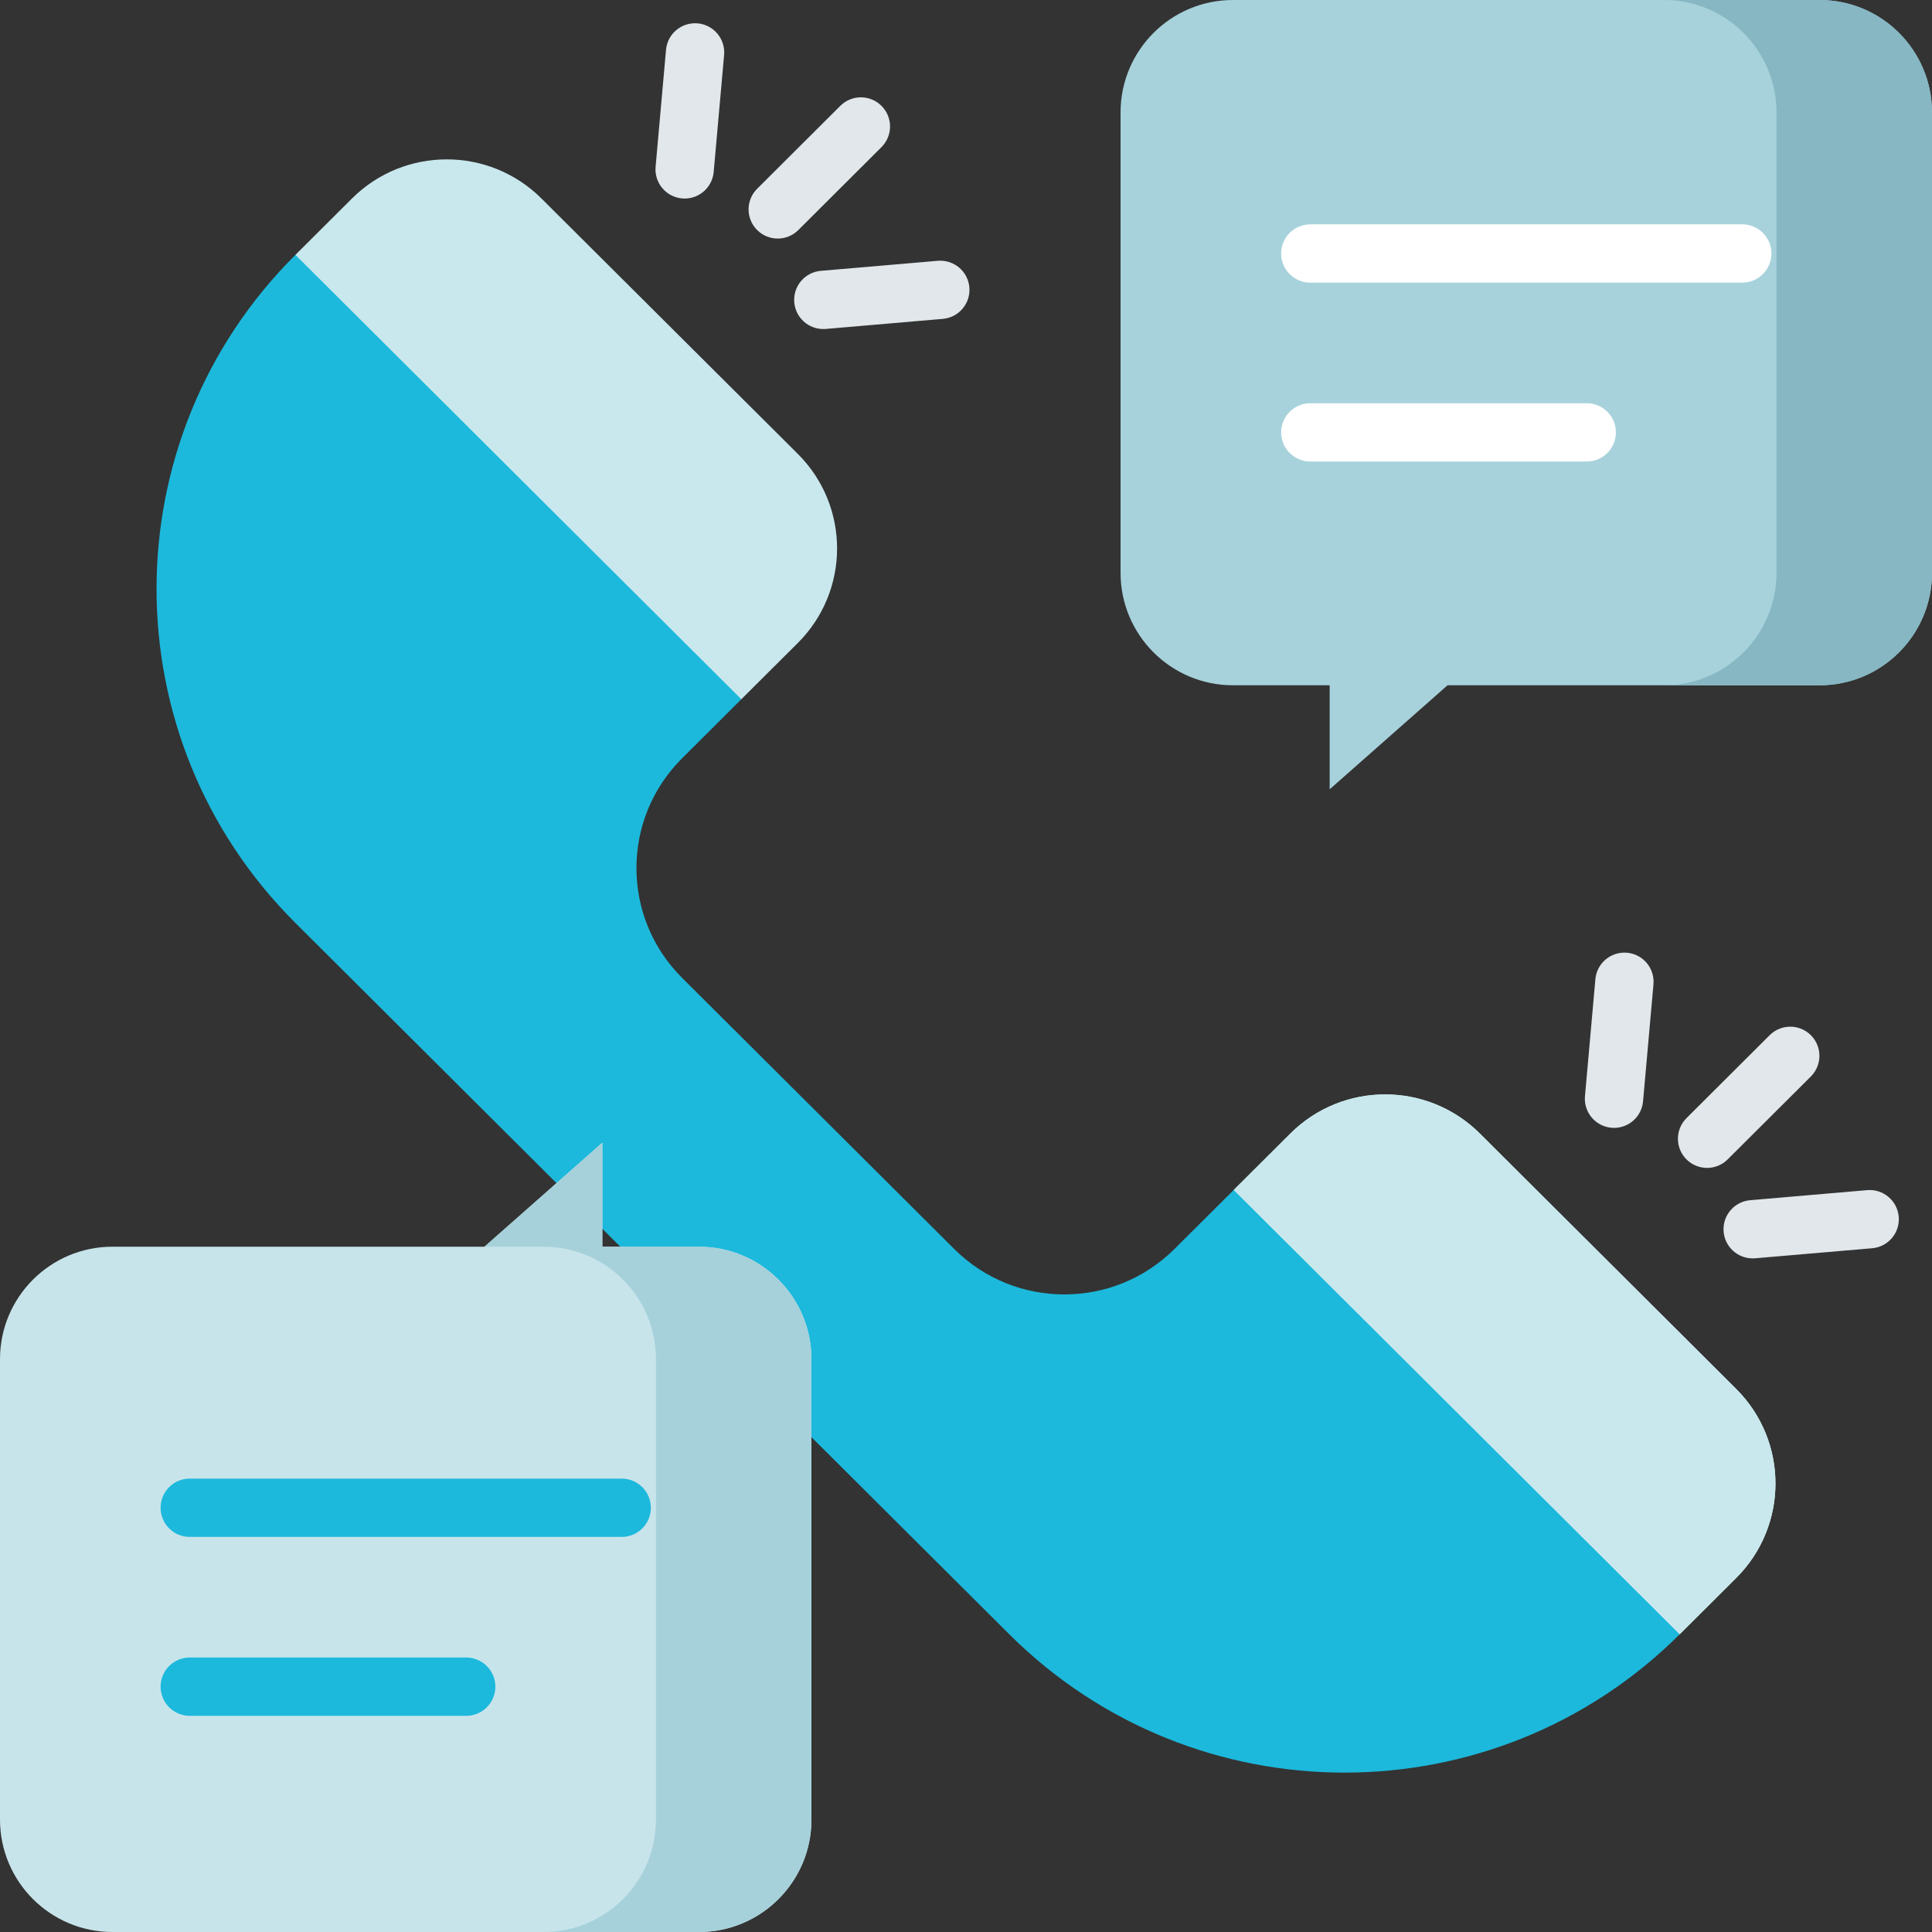 <svg width="77" height="77" viewBox="0 0 77 77" fill="none" xmlns="http://www.w3.org/2000/svg">
<rect x="0" y="0" width="77" height="77" fill="#333333" stroke="none"/>
<g clip-path="url(#clip0)">
<path d="M77 4.482V22.83C77 25.305 74.993 27.312 72.518 27.312H57.692L52.994 31.458V27.312H49.142C46.666 27.312 44.66 25.305 44.66 22.83V4.482C44.66 2.007 46.666 0 49.142 0H72.518C74.993 0 77 2.007 77 4.482Z" fill="#A7D2DB"/>
<path d="M72.518 0H66.321C68.796 0 70.803 2.007 70.803 4.482V22.83C70.803 25.305 68.796 27.312 66.321 27.312H72.518C74.993 27.312 77 25.305 77 22.83V4.482C77 2.007 74.993 0 72.518 0V0Z" fill="#86B7C3"/>
<path d="M35.131 5.864C35.586 5.411 35.587 4.676 35.134 4.221C34.681 3.766 33.945 3.765 33.491 4.218L30.176 7.523C29.722 7.976 29.72 8.711 30.174 9.166C30.401 9.394 30.699 9.508 30.997 9.508C31.293 9.508 31.59 9.395 31.817 9.169L35.131 5.864Z" fill="#E1E7EA"/>
<path d="M27.805 0.931C27.165 0.875 26.601 1.347 26.544 1.986L26.129 6.648C26.072 7.287 26.544 7.851 27.183 7.908C27.219 7.911 27.253 7.913 27.288 7.913C27.883 7.913 28.39 7.458 28.444 6.854L28.859 2.192C28.916 1.553 28.444 0.988 27.805 0.931Z" fill="#E1E7EA"/>
<path d="M37.377 10.394L32.714 10.794C32.074 10.849 31.601 11.412 31.656 12.052C31.708 12.657 32.215 13.114 32.812 13.114C32.845 13.114 32.879 13.113 32.913 13.11L37.576 12.709C38.216 12.654 38.689 12.091 38.634 11.452C38.579 10.812 38.016 10.341 37.377 10.394Z" fill="#E1E7EA"/>
<path d="M72.171 42.904C72.626 42.45 72.627 41.715 72.174 41.26C71.72 40.806 70.985 40.805 70.53 41.258L67.216 44.562C66.761 45.015 66.76 45.751 67.213 46.206C67.44 46.433 67.738 46.547 68.036 46.547C68.333 46.547 68.63 46.434 68.856 46.208L72.171 42.904Z" fill="#E1E7EA"/>
<path d="M64.844 37.971C64.204 37.916 63.641 38.386 63.584 39.025L63.169 43.687C63.112 44.326 63.584 44.89 64.223 44.947C64.258 44.95 64.293 44.952 64.328 44.952C64.923 44.952 65.43 44.497 65.484 43.893L65.899 39.231C65.956 38.592 65.484 38.028 64.844 37.971Z" fill="#E1E7EA"/>
<path d="M75.674 48.492C75.619 47.852 75.054 47.379 74.417 47.433L69.754 47.834C69.114 47.889 68.64 48.452 68.695 49.091C68.747 49.697 69.255 50.153 69.852 50.153C69.885 50.153 69.919 50.152 69.952 50.149L74.615 49.749C75.255 49.694 75.729 49.131 75.674 48.492Z" fill="#E1E7EA"/>
<path d="M11.773 10.158L23.689 16.044L29.546 27.868L27.184 30.222C24.759 32.638 24.759 36.556 27.184 38.972L38.028 49.777C40.453 52.194 44.385 52.194 46.81 49.777L49.172 47.424L60.83 53.417L66.946 65.133C59.567 72.486 47.603 72.486 40.224 65.133L11.773 36.784C4.394 29.431 4.394 17.511 11.773 10.158Z" fill="#1CB9DC"/>
<path d="M29.546 27.868L11.773 10.158L14.028 7.911C16.114 5.832 19.494 5.832 21.58 7.911L31.796 18.089C33.884 20.17 33.884 23.546 31.796 25.627L29.546 27.868Z" fill="#C9E8ED"/>
<path d="M66.946 65.133L49.172 47.424L51.428 45.176C53.514 43.098 56.894 43.098 58.98 45.176L69.195 55.355C71.284 57.436 71.284 60.811 69.195 62.892L66.946 65.133Z" fill="#C9E8ED"/>
<path d="M66.946 65.133L49.172 47.424L51.428 45.176C53.514 43.098 56.894 43.098 58.98 45.176L69.195 55.355C71.284 57.436 71.284 60.811 69.195 62.892L66.946 65.133Z" fill="#C9E8ED"/>
<path d="M0 72.518V54.17C0 51.695 2.007 49.688 4.482 49.688H19.308L24.006 45.542V49.688H27.858C30.334 49.688 32.34 51.695 32.34 54.17V72.518C32.34 74.993 30.334 77 27.858 77H4.482C2.007 77 0 74.993 0 72.518H0Z" fill="#C8E4EB"/>
<path d="M27.858 49.688H24.006V45.542L19.308 49.688H21.661C24.136 49.688 26.143 51.695 26.143 54.17V72.518C26.143 74.993 24.136 77 21.661 77H27.858C30.334 77 32.34 74.993 32.34 72.518V54.17C32.34 51.695 30.334 49.688 27.858 49.688Z" fill="#A6D1DB"/>
<path d="M69.438 8.941H52.222C51.58 8.941 51.06 9.461 51.06 10.103C51.06 10.745 51.58 11.265 52.222 11.265H69.438C70.079 11.265 70.599 10.745 70.599 10.103C70.6 9.461 70.079 8.941 69.438 8.941Z" fill="white"/>
<path d="M63.24 16.071H52.222C51.58 16.071 51.06 16.591 51.06 17.233C51.06 17.874 51.58 18.394 52.222 18.394H63.24C63.882 18.394 64.402 17.874 64.402 17.233C64.402 16.591 63.882 16.071 63.24 16.071Z" fill="white"/>
<path d="M24.778 58.93H7.562C6.92 58.93 6.4 59.45 6.4 60.092C6.4 60.734 6.921 61.254 7.562 61.254H24.778C25.42 61.254 25.94 60.734 25.94 60.092C25.94 59.45 25.419 58.93 24.778 58.93Z" fill="#1CB9DC"/>
<path d="M18.581 66.06H7.562C6.92 66.06 6.4 66.58 6.4 67.222C6.4 67.864 6.921 68.384 7.562 68.384H18.581C19.223 68.384 19.743 67.863 19.743 67.222C19.743 66.58 19.222 66.06 18.581 66.06Z" fill="#1CB9DC"/>
</g>
<defs>
<clipPath id="clip0">
<rect width="77" height="77" fill="white"/>
</clipPath>
</defs>
</svg>
